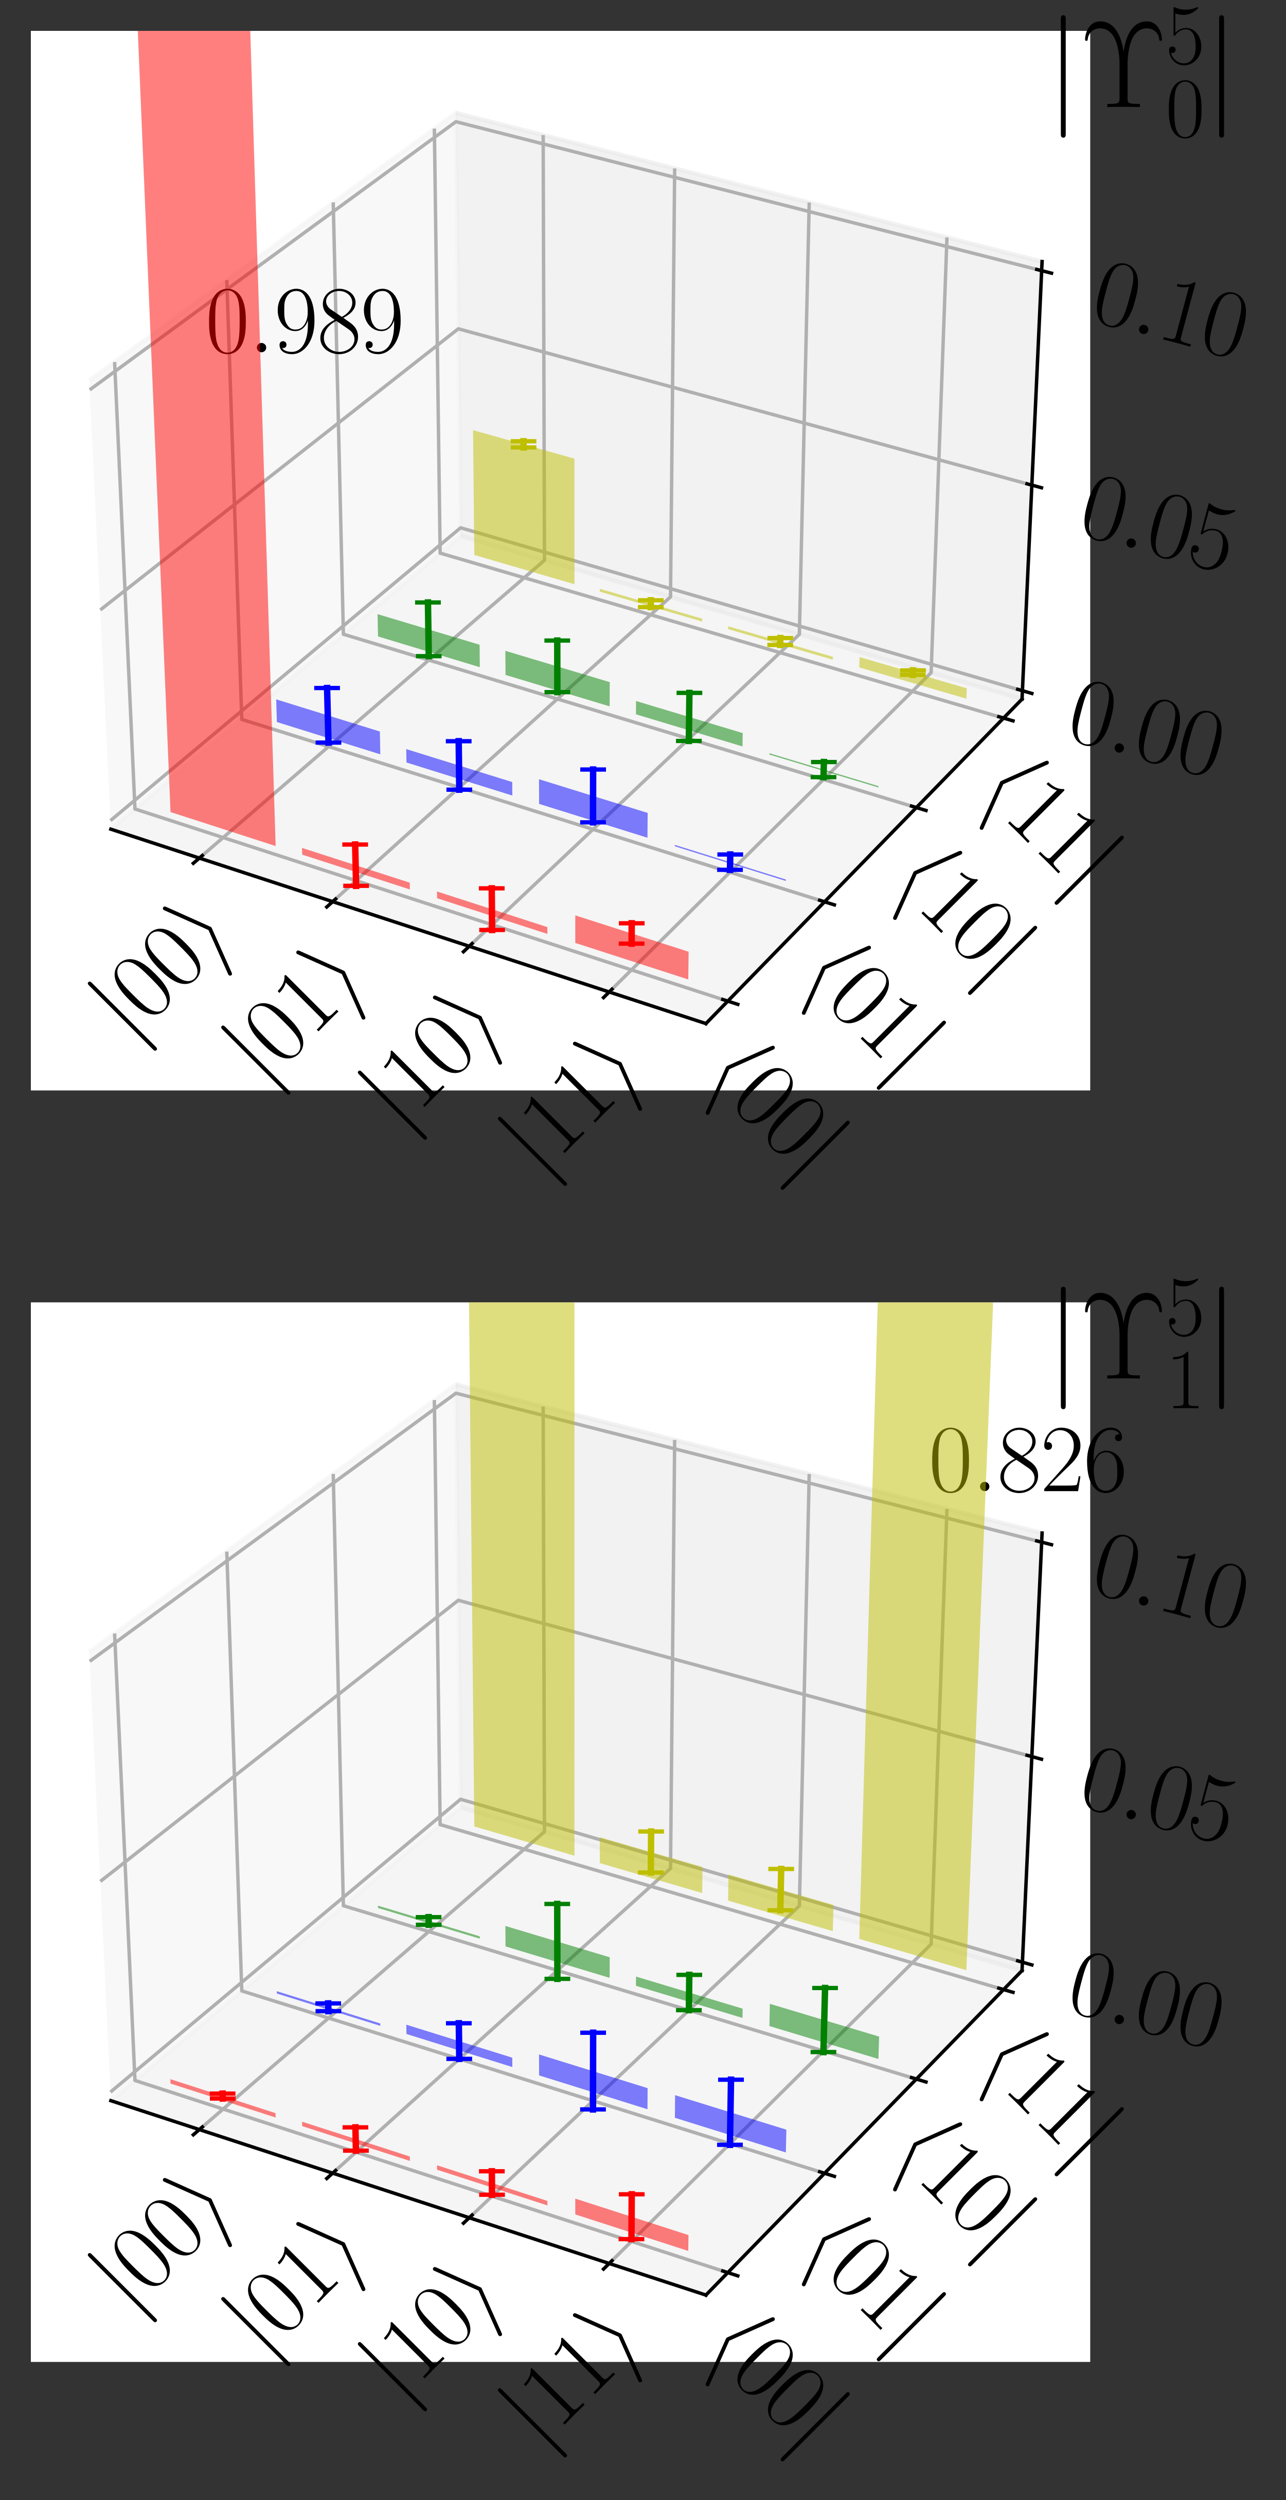 <?xml version="1.0" encoding="utf-8" standalone="no"?>
<!DOCTYPE svg PUBLIC "-//W3C//DTD SVG 1.1//EN"
  "http://www.w3.org/Graphics/SVG/1.1/DTD/svg11.dtd">
<svg height="583.051pt" version="1.1" viewBox="0 0 299.957 583.051" width="299.957pt" xmlns="http://www.w3.org/2000/svg" xmlns:xlink="http://www.w3.org/1999/xlink">
 <rect x="0" y="0" width="299.957" height="583.051" fill="#333333" stroke="none"/>
 <defs>
  <style type="text/css">*{stroke-linecap:butt;stroke-linejoin:round;}</style>
 </defs>
 <g id="figure_1">
  <g id="patch_1">
   <path d="M 0 583.051 
L 299.957 583.051 
L 299.957 0 
L 0 0 
z
" style="fill:none;"/>
  </g>
  <g id="patch_2">
   <path d="M 7.2 254.291 
L 254.291 254.291 
L 254.291 7.2 
L 7.2 7.2 
z
" style="fill:#ffffff;"/>
  </g>
  <g id="pane3d_1">
   <g id="patch_3">
    <path d="M 25.857 193.366 
L 107.455 124.97 
L 106.32 26.329 
L 20.818 88.725 
" style="fill:#f2f2f2;opacity:0.5;stroke:#f2f2f2;stroke-linejoin:miter;"/>
   </g>
  </g>
  <g id="pane3d_2">
   <g id="patch_4">
    <path d="M 107.455 124.97 
L 238.389 163.027 
L 243.062 60.989 
L 106.32 26.329 
" style="fill:#e6e6e6;opacity:0.5;stroke:#e6e6e6;stroke-linejoin:miter;"/>
   </g>
  </g>
  <g id="pane3d_3">
   <g id="patch_5">
    <path d="M 25.857 193.366 
L 164.654 238.697 
L 238.389 163.027 
L 107.455 124.97 
" style="fill:#ececec;opacity:0.5;stroke:#ececec;stroke-linejoin:miter;"/>
   </g>
  </g>
  <g id="axis3d_1">
   <g id="line2d_1">
    <path d="M 25.857 193.366 
L 164.654 238.697 
" style="fill:none;stroke:#000000;stroke-linecap:square;stroke-width:0.8;"/>
   </g>
   <g id="Line3DCollection_1">
    <path d="M 46.496 200.107 
L 126.998 130.65 
L 126.694 31.494 
" style="fill:none;stroke:#b0b0b0;stroke-width:0.8;"/>
    <path d="M 77.595 210.264 
L 156.397 139.195 
L 157.365 39.268 
" style="fill:none;stroke:#b0b0b0;stroke-width:0.8;"/>
    <path d="M 109.451 220.668 
L 186.451 147.931 
L 188.751 47.223 
" style="fill:none;stroke:#b0b0b0;stroke-width:0.8;"/>
    <path d="M 142.092 231.329 
L 217.184 156.864 
L 220.877 55.366 
" style="fill:none;stroke:#b0b0b0;stroke-width:0.8;"/>
   </g>
   <g id="xtick_1">
    <g id="line2d_2">
     <path d="M 47.198 199.502 
L 45.091 201.32 
" style="fill:none;stroke:#000000;stroke-linecap:square;stroke-width:0.8;"/>
    </g>
    <g id="text_1">
     <!-- $|00\rangle$ -->
     <g transform="translate(30.311 243.135)rotate(-45)scale(0.22 -0.22)">
      <defs>
       <path d="M 1018 4569 
C 1018 4684 1018 4800 890 4800 
C 762 4800 762 4684 762 4569 
L 762 -1370 
C 762 -1485 762 -1600 890 -1600 
C 1018 -1600 1018 -1485 1018 -1370 
L 1018 4569 
z
" id="CMSY10-6a" transform="scale(0.016)"/>
       <path d="M 2688 2038 
C 2688 2430 2682 3099 2413 3613 
C 2176 4063 1798 4224 1466 4224 
C 1158 4224 768 4082 525 3620 
C 269 3137 243 2539 243 2038 
C 243 1671 250 1112 448 623 
C 723 -39 1216 -128 1466 -128 
C 1760 -128 2208 -7 2470 604 
C 2662 1048 2688 1568 2688 2038 
z
M 1466 -26 
C 1056 -26 813 328 723 816 
C 653 1196 653 1749 653 2109 
C 653 2604 653 3015 736 3407 
C 858 3954 1216 4121 1466 4121 
C 1728 4121 2067 3947 2189 3420 
C 2272 3054 2278 2623 2278 2109 
C 2278 1691 2278 1176 2202 797 
C 2067 96 1690 -26 1466 -26 
z
" id="CMR17-30" transform="scale(0.016)"/>
       <path d="M 1747 1491 
C 1779 1568 1779 1580 1779 1600 
C 1779 1619 1779 1632 1747 1709 
L 627 4653 
C 589 4761 550 4800 480 4800 
C 410 4800 352 4742 352 4672 
C 352 4653 352 4640 384 4569 
L 1517 1600 
L 384 -1357 
C 352 -1428 352 -1440 352 -1472 
C 352 -1543 410 -1600 480 -1600 
C 563 -1600 589 -1536 614 -1472 
L 1747 1491 
z
" id="CMSY10-69" transform="scale(0.016)"/>
      </defs>
      <use transform="scale(0.996)" xlink:href="#CMSY10-6a"/>
      <use transform="translate(27.674 0)scale(0.996)" xlink:href="#CMR17-30"/>
      <use transform="translate(73.365 0)scale(0.996)" xlink:href="#CMR17-30"/>
      <use transform="translate(119.055 0)scale(0.996)" xlink:href="#CMSY10-69"/>
     </g>
    </g>
   </g>
   <g id="xtick_2">
    <g id="line2d_3">
     <path d="M 78.282 209.644 
L 76.217 211.506 
" style="fill:none;stroke:#000000;stroke-linecap:square;stroke-width:0.8;"/>
    </g>
    <g id="text_2">
     <!-- $|01\rangle$ -->
     <g transform="translate(61.425 253.392)rotate(-45)scale(0.22 -0.22)">
      <defs>
       <path d="M 1702 4083 
C 1702 4217 1696 4224 1606 4224 
C 1357 3927 979 3833 621 3820 
C 602 3820 570 3820 563 3808 
C 557 3795 557 3782 557 3648 
C 755 3648 1088 3686 1344 3839 
L 1344 467 
C 1344 243 1331 166 781 166 
L 589 166 
L 589 0 
C 896 6 1216 12 1523 12 
C 1830 12 2150 6 2458 0 
L 2458 166 
L 2266 166 
C 1715 166 1702 236 1702 467 
L 1702 4083 
z
" id="CMR17-31" transform="scale(0.016)"/>
      </defs>
      <use transform="scale(0.996)" xlink:href="#CMSY10-6a"/>
      <use transform="translate(27.674 0)scale(0.996)" xlink:href="#CMR17-30"/>
      <use transform="translate(73.365 0)scale(0.996)" xlink:href="#CMR17-31"/>
      <use transform="translate(119.055 0)scale(0.996)" xlink:href="#CMSY10-69"/>
     </g>
    </g>
   </g>
   <g id="xtick_3">
    <g id="line2d_4">
     <path d="M 110.123 220.033 
L 108.103 221.94 
" style="fill:none;stroke:#000000;stroke-linecap:square;stroke-width:0.8;"/>
    </g>
    <g id="text_3">
     <!-- $|10\rangle$ -->
     <g transform="translate(93.298 263.9)rotate(-45)scale(0.22 -0.22)">
      <use transform="scale(0.996)" xlink:href="#CMSY10-6a"/>
      <use transform="translate(27.674 0)scale(0.996)" xlink:href="#CMR17-31"/>
      <use transform="translate(73.365 0)scale(0.996)" xlink:href="#CMR17-30"/>
      <use transform="translate(119.055 0)scale(0.996)" xlink:href="#CMSY10-69"/>
     </g>
    </g>
   </g>
   <g id="xtick_4">
    <g id="line2d_5">
     <path d="M 142.748 230.678 
L 140.777 232.633 
" style="fill:none;stroke:#000000;stroke-linecap:square;stroke-width:0.8;"/>
    </g>
    <g id="text_4">
     <!-- $|11\rangle$ -->
     <g transform="translate(125.959 274.667)rotate(-45)scale(0.22 -0.22)">
      <use transform="scale(0.996)" xlink:href="#CMSY10-6a"/>
      <use transform="translate(27.674 0)scale(0.996)" xlink:href="#CMR17-31"/>
      <use transform="translate(73.365 0)scale(0.996)" xlink:href="#CMR17-31"/>
      <use transform="translate(119.055 0)scale(0.996)" xlink:href="#CMSY10-69"/>
     </g>
    </g>
   </g>
  </g>
  <g id="axis3d_2">
   <g id="line2d_6">
    <path d="M 238.389 163.027 
L 164.654 238.697 
" style="fill:none;stroke:#000000;stroke-linecap:square;stroke-width:0.8;"/>
   </g>
   <g id="Line3DCollection_2">
    <path d="M 26.731 84.41 
L 31.48 188.653 
L 169.756 233.462 
" style="fill:none;stroke:#b0b0b0;stroke-width:0.8;"/>
    <path d="M 52.896 65.316 
L 56.398 167.766 
L 192.329 210.297 
" style="fill:none;stroke:#b0b0b0;stroke-width:0.8;"/>
    <path d="M 77.725 47.197 
L 80.096 147.902 
L 213.739 188.324 
" style="fill:none;stroke:#b0b0b0;stroke-width:0.8;"/>
    <path d="M 101.316 29.982 
L 102.661 128.987 
L 234.076 167.454 
" style="fill:none;stroke:#b0b0b0;stroke-width:0.8;"/>
   </g>
   <g id="xtick_5">
    <g id="line2d_7">
     <path d="M 168.591 233.084 
L 172.09 234.218 
" style="fill:none;stroke:#000000;stroke-linecap:square;stroke-width:0.8;"/>
    </g>
    <g id="text_5">
     <!-- $\langle 00|$ -->
     <g transform="translate(163.731 250.92)rotate(-315)scale(0.22 -0.22)">
      <defs>
       <path d="M 2099 4557 
C 2131 4627 2131 4640 2131 4672 
C 2131 4742 2074 4800 2003 4800 
C 1946 4800 1901 4768 1856 4653 
L 736 1715 
C 723 1677 704 1638 704 1600 
C 704 1580 704 1568 736 1491 
L 1856 -1447 
C 1882 -1517 1914 -1600 2003 -1600 
C 2074 -1600 2131 -1543 2131 -1472 
C 2131 -1453 2131 -1440 2099 -1370 
L 966 1600 
L 2099 4557 
z
" id="CMSY10-68" transform="scale(0.016)"/>
      </defs>
      <use transform="scale(0.996)" xlink:href="#CMSY10-68"/>
      <use transform="translate(38.744 0)scale(0.996)" xlink:href="#CMR17-30"/>
      <use transform="translate(84.434 0)scale(0.996)" xlink:href="#CMR17-30"/>
      <use transform="translate(130.125 0)scale(0.996)" xlink:href="#CMSY10-6a"/>
     </g>
    </g>
   </g>
   <g id="xtick_6">
    <g id="line2d_8">
     <path d="M 191.185 209.939 
L 194.619 211.014 
" style="fill:none;stroke:#000000;stroke-linecap:square;stroke-width:0.8;"/>
    </g>
    <g id="text_6">
     <!-- $\langle 01|$ -->
     <g transform="translate(186.162 227.595)rotate(-315)scale(0.22 -0.22)">
      <use transform="scale(0.996)" xlink:href="#CMSY10-68"/>
      <use transform="translate(38.744 0)scale(0.996)" xlink:href="#CMR17-30"/>
      <use transform="translate(84.434 0)scale(0.996)" xlink:href="#CMR17-31"/>
      <use transform="translate(130.125 0)scale(0.996)" xlink:href="#CMSY10-6a"/>
     </g>
    </g>
   </g>
   <g id="xtick_7">
    <g id="line2d_9">
     <path d="M 212.616 187.984 
L 215.989 189.005 
" style="fill:none;stroke:#000000;stroke-linecap:square;stroke-width:0.8;"/>
    </g>
    <g id="text_7">
     <!-- $\langle 10|$ -->
     <g transform="translate(207.438 205.47)rotate(-315)scale(0.22 -0.22)">
      <use transform="scale(0.996)" xlink:href="#CMSY10-68"/>
      <use transform="translate(38.744 0)scale(0.996)" xlink:href="#CMR17-31"/>
      <use transform="translate(84.434 0)scale(0.996)" xlink:href="#CMR17-30"/>
      <use transform="translate(130.125 0)scale(0.996)" xlink:href="#CMSY10-6a"/>
     </g>
    </g>
   </g>
   <g id="xtick_8">
    <g id="line2d_10">
     <path d="M 232.973 167.131 
L 236.285 168.1 
" style="fill:none;stroke:#000000;stroke-linecap:square;stroke-width:0.8;"/>
    </g>
    <g id="text_8">
     <!-- $\langle 11|$ -->
     <g transform="translate(227.646 184.456)rotate(-315)scale(0.22 -0.22)">
      <use transform="scale(0.996)" xlink:href="#CMSY10-68"/>
      <use transform="translate(38.744 0)scale(0.996)" xlink:href="#CMR17-31"/>
      <use transform="translate(84.434 0)scale(0.996)" xlink:href="#CMR17-31"/>
      <use transform="translate(130.125 0)scale(0.996)" xlink:href="#CMSY10-6a"/>
     </g>
    </g>
   </g>
  </g>
  <g id="axis3d_3">
   <g id="line2d_11">
    <path d="M 238.389 163.027 
L 243.062 60.989 
" style="fill:none;stroke:#000000;stroke-linecap:square;stroke-width:0.8;"/>
   </g>
   <g id="Line3DCollection_3">
    <path d="M 238.479 161.072 
L 107.433 123.076 
L 25.761 191.365 
" style="fill:none;stroke:#b0b0b0;stroke-width:0.8;"/>
    <path d="M 240.675 113.126 
L 106.899 76.678 
L 23.395 142.236 
" style="fill:none;stroke:#b0b0b0;stroke-width:0.8;"/>
    <path d="M 242.964 63.12 
L 106.344 28.384 
L 20.923 90.913 
" style="fill:none;stroke:#b0b0b0;stroke-width:0.8;"/>
   </g>
   <g id="xtick_9">
    <g id="line2d_12">
     <path d="M 237.379 160.753 
L 240.681 161.711 
" style="fill:none;stroke:#000000;stroke-linecap:square;stroke-width:0.8;"/>
    </g>
    <g id="text_9">
     <!-- $\mathdefault{0.00}$ -->
     <g transform="translate(248.147 172.094)rotate(-345)scale(0.22 -0.22)">
      <defs>
       <path d="M 1178 307 
C 1178 492 1024 620 870 620 
C 685 620 557 467 557 313 
C 557 128 710 0 864 0 
C 1050 0 1178 153 1178 307 
z
" id="CMMI12-3a" transform="scale(0.016)"/>
      </defs>
      <use transform="scale(0.996)" xlink:href="#CMR17-30"/>
      <use transform="translate(45.69 0)scale(0.996)" xlink:href="#CMMI12-3a"/>
      <use transform="translate(72.788 0)scale(0.996)" xlink:href="#CMR17-30"/>
      <use transform="translate(118.478 0)scale(0.996)" xlink:href="#CMR17-30"/>
     </g>
    </g>
   </g>
   <g id="xtick_10">
    <g id="line2d_13">
     <path d="M 239.551 112.82 
L 242.925 113.739 
" style="fill:none;stroke:#000000;stroke-linecap:square;stroke-width:0.8;"/>
    </g>
    <g id="text_10">
     <!-- $\mathdefault{0.05}$ -->
     <g transform="translate(250.929 124.31)rotate(-345)scale(0.22 -0.22)">
      <defs>
       <path d="M 730 3750 
C 794 3724 1056 3641 1325 3641 
C 1920 3641 2246 3961 2432 4140 
C 2432 4191 2432 4224 2394 4224 
C 2387 4224 2374 4224 2323 4198 
C 2099 4102 1837 4032 1517 4032 
C 1325 4032 1037 4055 723 4191 
C 653 4224 640 4224 634 4224 
C 602 4224 595 4217 595 4090 
L 595 2231 
C 595 2113 595 2080 659 2080 
C 691 2080 704 2093 736 2139 
C 941 2435 1222 2560 1542 2560 
C 1766 2560 2246 2415 2246 1293 
C 2246 1087 2246 716 2054 422 
C 1894 159 1645 25 1370 25 
C 947 25 518 319 403 812 
C 429 806 480 793 506 793 
C 589 793 749 838 749 1036 
C 749 1209 627 1280 506 1280 
C 358 1280 262 1190 262 1011 
C 262 454 704 -128 1382 -128 
C 2042 -128 2669 441 2669 1267 
C 2669 2054 2170 2662 1549 2662 
C 1222 2662 947 2540 730 2304 
L 730 3750 
z
" id="CMR17-35" transform="scale(0.016)"/>
      </defs>
      <use transform="scale(0.996)" xlink:href="#CMR17-30"/>
      <use transform="translate(45.69 0)scale(0.996)" xlink:href="#CMMI12-3a"/>
      <use transform="translate(72.788 0)scale(0.996)" xlink:href="#CMR17-30"/>
      <use transform="translate(118.478 0)scale(0.996)" xlink:href="#CMR17-35"/>
     </g>
    </g>
   </g>
   <g id="xtick_11">
    <g id="line2d_14">
     <path d="M 241.815 62.828 
L 245.265 63.705 
" style="fill:none;stroke:#000000;stroke-linecap:square;stroke-width:0.8;"/>
    </g>
    <g id="text_11">
     <!-- $\mathdefault{0.10}$ -->
     <g transform="translate(253.829 74.483)rotate(-345)scale(0.22 -0.22)">
      <use transform="scale(0.996)" xlink:href="#CMR17-30"/>
      <use transform="translate(45.69 0)scale(0.996)" xlink:href="#CMMI12-3a"/>
      <use transform="translate(72.788 0)scale(0.996)" xlink:href="#CMR17-31"/>
      <use transform="translate(118.478 0)scale(0.996)" xlink:href="#CMR17-30"/>
     </g>
    </g>
   </g>
  </g>
  <g id="axes_1">
   <g id="line2d_15">
    <path clip-path="url(#pef11b94344)" style="fill:none;stroke:#ff0000;stroke-linecap:square;stroke-width:1.5;"/>
    <defs>
     <path d="M 3 0 
L -3 -0 
" id="mf639aa2b92" style="stroke:#ff0000;"/>
    </defs>
    <g clip-path="url(#pef11b94344)"/>
   </g>
   <g id="line2d_16">
    <path clip-path="url(#pef11b94344)" d="M 82.841 196.94 
L 83.061 206.576 
" style="fill:none;stroke:#ff0000;stroke-linecap:square;stroke-width:1.5;"/>
    <g clip-path="url(#pef11b94344)">
     <use style="fill:#ff0000;stroke:#ff0000;" x="82.841" xlink:href="#mf639aa2b92" y="196.94"/>
     <use style="fill:#ff0000;stroke:#ff0000;" x="83.061" xlink:href="#mf639aa2b92" y="206.576"/>
    </g>
   </g>
   <g id="line2d_17">
    <path clip-path="url(#pef11b94344)" d="M 114.696 207.161 
L 114.78 216.869 
" style="fill:none;stroke:#ff0000;stroke-linecap:square;stroke-width:1.5;"/>
    <g clip-path="url(#pef11b94344)">
     <use style="fill:#ff0000;stroke:#ff0000;" x="114.696" xlink:href="#mf639aa2b92" y="207.161"/>
     <use style="fill:#ff0000;stroke:#ff0000;" x="114.78" xlink:href="#mf639aa2b92" y="216.869"/>
    </g>
   </g>
   <g id="line2d_18">
    <path clip-path="url(#pef11b94344)" d="M 147.349 215.306 
L 147.321 220.056 
" style="fill:none;stroke:#ff0000;stroke-linecap:square;stroke-width:1.5;"/>
    <g clip-path="url(#pef11b94344)">
     <use style="fill:#ff0000;stroke:#ff0000;" x="147.349" xlink:href="#mf639aa2b92" y="215.306"/>
     <use style="fill:#ff0000;stroke:#ff0000;" x="147.321" xlink:href="#mf639aa2b92" y="220.056"/>
    </g>
   </g>
   <g id="line2d_19">
    <path clip-path="url(#pef11b94344)" d="M 76.293 160.444 
L 76.616 173.168 
" style="fill:none;stroke:#0000ff;stroke-linecap:square;stroke-width:1.5;"/>
    <defs>
     <path d="M 3 0 
L -3 -0 
" id="m90b2fef2a6" style="stroke:#0000ff;"/>
    </defs>
    <g clip-path="url(#pef11b94344)">
     <use style="fill:#0000ff;stroke:#0000ff;" x="76.293" xlink:href="#m90b2fef2a6" y="160.444"/>
     <use style="fill:#0000ff;stroke:#0000ff;" x="76.616" xlink:href="#m90b2fef2a6" y="173.168"/>
    </g>
   </g>
   <g id="line2d_20">
    <path clip-path="url(#pef11b94344)" d="M 106.991 172.848 
L 107.126 184.151 
" style="fill:none;stroke:#0000ff;stroke-linecap:square;stroke-width:1.5;"/>
    <g clip-path="url(#pef11b94344)">
     <use style="fill:#0000ff;stroke:#0000ff;" x="106.991" xlink:href="#m90b2fef2a6" y="172.848"/>
     <use style="fill:#0000ff;stroke:#0000ff;" x="107.126" xlink:href="#m90b2fef2a6" y="184.151"/>
    </g>
   </g>
   <g id="line2d_21">
    <path clip-path="url(#pef11b94344)" d="M 138.345 179.45 
L 138.322 191.767 
" style="fill:none;stroke:#0000ff;stroke-linecap:square;stroke-width:1.5;"/>
    <g clip-path="url(#pef11b94344)">
     <use style="fill:#0000ff;stroke:#0000ff;" x="138.345" xlink:href="#m90b2fef2a6" y="179.45"/>
     <use style="fill:#0000ff;stroke:#0000ff;" x="138.322" xlink:href="#m90b2fef2a6" y="191.767"/>
    </g>
   </g>
   <g id="line2d_22">
    <path clip-path="url(#pef11b94344)" d="M 170.33 199.261 
L 170.272 202.842 
" style="fill:none;stroke:#0000ff;stroke-linecap:square;stroke-width:1.5;"/>
    <g clip-path="url(#pef11b94344)">
     <use style="fill:#0000ff;stroke:#0000ff;" x="170.33" xlink:href="#m90b2fef2a6" y="199.261"/>
     <use style="fill:#0000ff;stroke:#0000ff;" x="170.272" xlink:href="#m90b2fef2a6" y="202.842"/>
    </g>
   </g>
   <g id="line2d_23">
    <path clip-path="url(#pef11b94344)" d="M 99.818 140.493 
L 100.005 153.012 
" style="fill:none;stroke:#008000;stroke-linecap:square;stroke-width:1.5;"/>
    <defs>
     <path d="M 3 0 
L -3 -0 
" id="m223aa7a50b" style="stroke:#008000;"/>
    </defs>
    <g clip-path="url(#pef11b94344)">
     <use style="fill:#008000;stroke:#008000;" x="99.818" xlink:href="#m223aa7a50b" y="140.493"/>
     <use style="fill:#008000;stroke:#008000;" x="100.005" xlink:href="#m223aa7a50b" y="153.012"/>
    </g>
   </g>
   <g id="line2d_24">
    <path clip-path="url(#pef11b94344)" d="M 129.98 149.377 
L 130.001 161.404 
" style="fill:none;stroke:#008000;stroke-linecap:square;stroke-width:1.5;"/>
    <g clip-path="url(#pef11b94344)">
     <use style="fill:#008000;stroke:#008000;" x="129.98" xlink:href="#m223aa7a50b" y="149.377"/>
     <use style="fill:#008000;stroke:#008000;" x="130.001" xlink:href="#m223aa7a50b" y="161.404"/>
    </g>
   </g>
   <g id="line2d_25">
    <path clip-path="url(#pef11b94344)" d="M 160.805 161.583 
L 160.673 172.785 
" style="fill:none;stroke:#008000;stroke-linecap:square;stroke-width:1.5;"/>
    <g clip-path="url(#pef11b94344)">
     <use style="fill:#008000;stroke:#008000;" x="160.805" xlink:href="#m223aa7a50b" y="161.583"/>
     <use style="fill:#008000;stroke:#008000;" x="160.673" xlink:href="#m223aa7a50b" y="172.785"/>
    </g>
   </g>
   <g id="line2d_26">
    <path clip-path="url(#pef11b94344)" d="M 192.173 177.704 
L 192.082 181.227 
" style="fill:none;stroke:#008000;stroke-linecap:square;stroke-width:1.5;"/>
    <g clip-path="url(#pef11b94344)">
     <use style="fill:#008000;stroke:#008000;" x="192.173" xlink:href="#m223aa7a50b" y="177.704"/>
     <use style="fill:#008000;stroke:#008000;" x="192.082" xlink:href="#m223aa7a50b" y="181.227"/>
    </g>
   </g>
   <g id="line2d_27">
    <path clip-path="url(#pef11b94344)" d="M 122.109 102.902 
L 122.117 104.342 
" style="fill:none;stroke:#bfbf00;stroke-linecap:square;stroke-width:1.5;"/>
    <defs>
     <path d="M 3 0 
L -3 -0 
" id="me72980956d" style="stroke:#bfbf00;"/>
    </defs>
    <g clip-path="url(#pef11b94344)">
     <use style="fill:#bfbf00;stroke:#bfbf00;" x="122.109" xlink:href="#me72980956d" y="102.902"/>
     <use style="fill:#bfbf00;stroke:#bfbf00;" x="122.117" xlink:href="#me72980956d" y="104.342"/>
    </g>
   </g>
   <g id="line2d_28">
    <path clip-path="url(#pef11b94344)" d="M 151.801 139.982 
L 151.788 141.582 
" style="fill:none;stroke:#bfbf00;stroke-linecap:square;stroke-width:1.5;"/>
    <g clip-path="url(#pef11b94344)">
     <use style="fill:#bfbf00;stroke:#bfbf00;" x="151.801" xlink:href="#me72980956d" y="139.982"/>
     <use style="fill:#bfbf00;stroke:#bfbf00;" x="151.788" xlink:href="#me72980956d" y="141.582"/>
    </g>
   </g>
   <g id="line2d_29">
    <path clip-path="url(#pef11b94344)" d="M 182.01 148.787 
L 181.977 150.399 
" style="fill:none;stroke:#bfbf00;stroke-linecap:square;stroke-width:1.5;"/>
    <g clip-path="url(#pef11b94344)">
     <use style="fill:#bfbf00;stroke:#bfbf00;" x="182.01" xlink:href="#me72980956d" y="148.787"/>
     <use style="fill:#bfbf00;stroke:#bfbf00;" x="181.977" xlink:href="#me72980956d" y="150.399"/>
    </g>
   </g>
   <g id="line2d_30">
    <path clip-path="url(#pef11b94344)" d="M 212.957 156.331 
L 212.921 157.374 
" style="fill:none;stroke:#bfbf00;stroke-linecap:square;stroke-width:1.5;"/>
    <g clip-path="url(#pef11b94344)">
     <use style="fill:#bfbf00;stroke:#bfbf00;" x="212.957" xlink:href="#me72980956d" y="156.331"/>
     <use style="fill:#bfbf00;stroke:#bfbf00;" x="212.921" xlink:href="#me72980956d" y="157.374"/>
    </g>
   </g>
   <g id="patch_6">
    <path clip-path="url(#pef11b94344)" d="M 139.9 137.968 
L 163.785 144.942 
L 163.793 144.283 
L 139.902 137.313 
L 139.9 137.968 
" style="fill:#bfbf00;opacity:0.5;"/>
   </g>
   <g id="text_12">
    <!-- $0.989$ -->
    <g transform="translate(47.912 82.146)scale(0.22 -0.22)">
     <defs>
      <path d="M 2253 1871 
C 2253 448 1670 25 1190 25 
C 1043 25 685 43 538 281 
C 704 256 826 345 826 505 
C 826 678 685 736 595 736 
C 538 736 365 710 365 492 
C 365 68 742 -128 1203 -128 
C 1939 -128 2688 665 2688 2090 
C 2688 3857 1971 4224 1485 4224 
C 851 4224 243 3664 243 2800 
C 243 2000 762 1408 1414 1408 
C 1952 1408 2189 1910 2253 2122 
L 2253 1871 
z
M 1427 1510 
C 1254 1510 1011 1542 813 1929 
C 678 2181 678 2477 678 2793 
C 678 3174 678 3438 858 3722 
C 947 3857 1114 4076 1485 4076 
C 2240 4076 2240 2909 2240 2651 
C 2240 2193 2035 1510 1427 1510 
z
" id="CMR17-39" transform="scale(0.016)"/>
      <path d="M 1741 2289 
C 2144 2494 2554 2803 2554 3298 
C 2554 3884 1990 4224 1472 4224 
C 890 4224 378 3800 378 3215 
C 378 3054 416 2777 666 2533 
C 730 2469 998 2276 1171 2154 
C 883 2006 211 1652 211 945 
C 211 282 838 -128 1459 -128 
C 2144 -128 2720 366 2720 1022 
C 2720 1607 2330 1877 2074 2051 
L 1741 2289 
z
M 902 2855 
C 851 2887 595 3086 595 3388 
C 595 3781 998 4076 1459 4076 
C 1965 4076 2336 3716 2336 3298 
C 2336 2700 1670 2359 1638 2359 
C 1632 2359 1626 2359 1574 2398 
L 902 2855 
z
M 2080 1536 
C 2176 1466 2483 1253 2483 861 
C 2483 385 2010 25 1472 25 
C 890 25 448 443 448 951 
C 448 1459 838 1884 1280 2083 
L 2080 1536 
z
" id="CMR17-38" transform="scale(0.016)"/>
     </defs>
     <use transform="scale(0.996)" xlink:href="#CMR17-30"/>
     <use transform="translate(45.69 0)scale(0.996)" xlink:href="#CMMI12-3a"/>
     <use transform="translate(72.788 0)scale(0.996)" xlink:href="#CMR17-39"/>
     <use transform="translate(118.478 0)scale(0.996)" xlink:href="#CMR17-38"/>
     <use transform="translate(164.169 0)scale(0.996)" xlink:href="#CMR17-39"/>
    </g>
   </g>
   <g id="text_13">
    <!-- $|\Upsilon_0^5|$ -->
    <g transform="translate(244.038 24.969)scale(0.28 -0.28)">
     <defs>
      <path d="M 2515 2262 
C 2515 2544 2554 3089 2726 3506 
C 2906 3922 3187 4115 3533 4115 
C 3738 4115 4115 3999 4173 3531 
C 4179 3480 4179 3461 4237 3461 
C 4301 3461 4307 3480 4307 3544 
C 4307 3884 4083 4480 3526 4480 
C 2554 4480 2355 3236 2310 2909 
L 2304 2909 
C 2253 3243 2048 4480 1075 4480 
C 512 4480 294 3877 294 3544 
C 294 3480 301 3461 365 3461 
C 422 3461 422 3480 429 3531 
C 486 4006 864 4115 1069 4115 
C 2029 4115 2093 2647 2093 2262 
L 2093 461 
C 2093 230 2080 166 1594 166 
L 1453 166 
L 1453 0 
C 1722 12 2035 12 2304 12 
C 2573 12 2886 12 3155 0 
L 3155 166 
L 3014 166 
C 2528 166 2515 230 2515 461 
L 2515 2262 
z
" id="CMR17-7" transform="scale(0.016)"/>
     </defs>
     <use transform="scale(0.996)" xlink:href="#CMSY10-6a"/>
     <use transform="translate(27.674 0)scale(0.996)" xlink:href="#CMR17-7"/>
     <use transform="translate(99.389 36.154)scale(0.697)" xlink:href="#CMR17-35"/>
     <use transform="translate(99.389 -24.74)scale(0.697)" xlink:href="#CMR17-30"/>
     <use transform="translate(131.87 0)scale(0.996)" xlink:href="#CMSY10-6a"/>
    </g>
   </g>
   <g id="patch_7">
    <path clip-path="url(#pef11b94344)" d="M 110.632 129.422 
L 133.995 136.244 
L 133.994 106.961 
L 110.337 100.313 
L 110.632 129.422 
" style="fill:#bfbf00;opacity:0.5;"/>
   </g>
   <g id="patch_8">
    <path clip-path="url(#pef11b94344)" d="M 169.823 146.705 
L 194.247 153.837 
L 194.264 153.173 
L 169.833 146.045 
L 169.823 146.705 
" style="fill:#bfbf00;opacity:0.5;"/>
   </g>
   <g id="patch_9">
    <path clip-path="url(#pef11b94344)" d="M 88.174 148.422 
L 111.913 155.585 
L 111.862 150.351 
L 88.069 143.219 
L 88.174 148.422 
" style="fill:#008000;opacity:0.5;"/>
   </g>
   <g id="patch_10">
    <path clip-path="url(#pef11b94344)" d="M 200.422 155.64 
L 225.403 162.934 
L 225.5 160.51 
L 200.491 153.229 
L 200.422 155.64 
" style="fill:#bfbf00;opacity:0.5;"/>
   </g>
   <g id="patch_11">
    <path clip-path="url(#pef11b94344)" d="M 117.915 157.396 
L 142.197 164.723 
L 142.217 159.07 
L 117.875 151.776 
L 117.915 157.396 
" style="fill:#008000;opacity:0.5;"/>
   </g>
   <g id="patch_12">
    <path clip-path="url(#pef11b94344)" d="M 148.337 166.575 
L 173.182 174.072 
L 173.236 170.954 
L 148.357 163.476 
L 148.337 166.575 
" style="fill:#008000;opacity:0.5;"/>
   </g>
   <g id="patch_13">
    <path clip-path="url(#pef11b94344)" d="M 64.583 168.38 
L 88.707 175.91 
L 88.601 170.591 
L 64.421 163.092 
L 64.583 168.38 
" style="fill:#0000ff;opacity:0.5;"/>
   </g>
   <g id="patch_14">
    <path clip-path="url(#pef11b94344)" d="M 179.465 175.968 
L 204.892 183.639 
L 204.902 183.32 
L 179.472 175.65 
L 179.465 175.968 
" style="fill:#008000;opacity:0.5;"/>
   </g>
   <g id="patch_15">
    <path clip-path="url(#pef11b94344)" d="M 94.808 177.814 
L 119.499 185.521 
L 119.478 182.376 
L 94.754 174.688 
L 94.808 177.814 
" style="fill:#0000ff;opacity:0.5;"/>
   </g>
   <g id="patch_16">
    <path clip-path="url(#pef11b94344)" d="M 125.744 187.47 
L 151.021 195.36 
L 151.064 189.571 
L 125.722 181.716 
L 125.744 187.47 
" style="fill:#0000ff;opacity:0.5;"/>
   </g>
   <g id="patch_17">
    <path clip-path="url(#pef11b94344)" d="M 157.415 197.356 
L 183.3 205.436 
L 183.307 205.111 
L 157.418 197.033 
L 157.415 197.356 
" style="fill:#0000ff;opacity:0.5;"/>
   </g>
   <g id="patch_18">
    <path clip-path="url(#pef11b94344)" d="M 70.493 199.3 
L 95.601 207.418 
L 95.574 205.842 
L 70.449 197.734 
L 70.493 199.3 
" style="fill:#ff0000;opacity:0.5;"/>
   </g>
   <g id="patch_19">
    <path clip-path="url(#pef11b94344)" d="M 101.954 209.471 
L 127.675 217.787 
L 127.67 216.199 
L 101.931 207.893 
L 101.954 209.471 
" style="fill:#ff0000;opacity:0.5;"/>
   </g>
   <g id="patch_20">
    <path clip-path="url(#pef11b94344)" d="M 134.184 219.891 
L 160.539 228.411 
L 160.617 221.946 
L 134.184 213.464 
L 134.184 219.891 
" style="fill:#ff0000;opacity:0.5;"/>
   </g>
   <g id="patch_21">
    <path clip-path="url(#pef11b94344)" d="M 39.773 189.369 
L 64.291 197.295 
L 12.57 -1465.228 
L -28.977 -1451.841 
L 39.773 189.369 
" style="fill:#ff0000;opacity:0.5;"/>
   </g>
  </g>
  <g id="patch_22">
   <path d="M 7.2 550.8 
L 254.291 550.8 
L 254.291 303.709 
L 7.2 303.709 
z
" style="fill:#ffffff;"/>
  </g>
  <g id="pane3d_4">
   <g id="patch_23">
    <path d="M 25.857 489.875 
L 107.455 421.479 
L 106.32 322.838 
L 20.818 385.234 
" style="fill:#f2f2f2;opacity:0.5;stroke:#f2f2f2;stroke-linejoin:miter;"/>
   </g>
  </g>
  <g id="pane3d_5">
   <g id="patch_24">
    <path d="M 107.455 421.479 
L 238.389 459.536 
L 243.062 357.499 
L 106.32 322.838 
" style="fill:#e6e6e6;opacity:0.5;stroke:#e6e6e6;stroke-linejoin:miter;"/>
   </g>
  </g>
  <g id="pane3d_6">
   <g id="patch_25">
    <path d="M 25.857 489.875 
L 164.654 535.207 
L 238.389 459.536 
L 107.455 421.479 
" style="fill:#ececec;opacity:0.5;stroke:#ececec;stroke-linejoin:miter;"/>
   </g>
  </g>
  <g id="axis3d_4">
   <g id="line2d_31">
    <path d="M 25.857 489.875 
L 164.654 535.207 
" style="fill:none;stroke:#000000;stroke-linecap:square;stroke-width:0.8;"/>
   </g>
   <g id="Line3DCollection_4">
    <path d="M 46.496 496.616 
L 126.998 427.159 
L 126.694 328.003 
" style="fill:none;stroke:#b0b0b0;stroke-width:0.8;"/>
    <path d="M 77.595 506.773 
L 156.397 435.704 
L 157.365 335.777 
" style="fill:none;stroke:#b0b0b0;stroke-width:0.8;"/>
    <path d="M 109.451 517.177 
L 186.451 444.44 
L 188.751 343.732 
" style="fill:none;stroke:#b0b0b0;stroke-width:0.8;"/>
    <path d="M 142.092 527.838 
L 217.184 453.373 
L 220.877 351.875 
" style="fill:none;stroke:#b0b0b0;stroke-width:0.8;"/>
   </g>
   <g id="xtick_12">
    <g id="line2d_32">
     <path d="M 47.198 496.011 
L 45.091 497.829 
" style="fill:none;stroke:#000000;stroke-linecap:square;stroke-width:0.8;"/>
    </g>
    <g id="text_14">
     <!-- $|00\rangle$ -->
     <g transform="translate(30.311 539.644)rotate(-45)scale(0.22 -0.22)">
      <use transform="scale(0.996)" xlink:href="#CMSY10-6a"/>
      <use transform="translate(27.674 0)scale(0.996)" xlink:href="#CMR17-30"/>
      <use transform="translate(73.365 0)scale(0.996)" xlink:href="#CMR17-30"/>
      <use transform="translate(119.055 0)scale(0.996)" xlink:href="#CMSY10-69"/>
     </g>
    </g>
   </g>
   <g id="xtick_13">
    <g id="line2d_33">
     <path d="M 78.282 506.153 
L 76.217 508.015 
" style="fill:none;stroke:#000000;stroke-linecap:square;stroke-width:0.8;"/>
    </g>
    <g id="text_15">
     <!-- $|01\rangle$ -->
     <g transform="translate(61.425 549.902)rotate(-45)scale(0.22 -0.22)">
      <use transform="scale(0.996)" xlink:href="#CMSY10-6a"/>
      <use transform="translate(27.674 0)scale(0.996)" xlink:href="#CMR17-30"/>
      <use transform="translate(73.365 0)scale(0.996)" xlink:href="#CMR17-31"/>
      <use transform="translate(119.055 0)scale(0.996)" xlink:href="#CMSY10-69"/>
     </g>
    </g>
   </g>
   <g id="xtick_14">
    <g id="line2d_34">
     <path d="M 110.123 516.542 
L 108.103 518.45 
" style="fill:none;stroke:#000000;stroke-linecap:square;stroke-width:0.8;"/>
    </g>
    <g id="text_16">
     <!-- $|10\rangle$ -->
     <g transform="translate(93.298 560.409)rotate(-45)scale(0.22 -0.22)">
      <use transform="scale(0.996)" xlink:href="#CMSY10-6a"/>
      <use transform="translate(27.674 0)scale(0.996)" xlink:href="#CMR17-31"/>
      <use transform="translate(73.365 0)scale(0.996)" xlink:href="#CMR17-30"/>
      <use transform="translate(119.055 0)scale(0.996)" xlink:href="#CMSY10-69"/>
     </g>
    </g>
   </g>
   <g id="xtick_15">
    <g id="line2d_35">
     <path d="M 142.748 527.187 
L 140.777 529.142 
" style="fill:none;stroke:#000000;stroke-linecap:square;stroke-width:0.8;"/>
    </g>
    <g id="text_17">
     <!-- $|11\rangle$ -->
     <g transform="translate(125.959 571.177)rotate(-45)scale(0.22 -0.22)">
      <use transform="scale(0.996)" xlink:href="#CMSY10-6a"/>
      <use transform="translate(27.674 0)scale(0.996)" xlink:href="#CMR17-31"/>
      <use transform="translate(73.365 0)scale(0.996)" xlink:href="#CMR17-31"/>
      <use transform="translate(119.055 0)scale(0.996)" xlink:href="#CMSY10-69"/>
     </g>
    </g>
   </g>
  </g>
  <g id="axis3d_5">
   <g id="line2d_36">
    <path d="M 238.389 459.536 
L 164.654 535.207 
" style="fill:none;stroke:#000000;stroke-linecap:square;stroke-width:0.8;"/>
   </g>
   <g id="Line3DCollection_5">
    <path d="M 26.731 380.919 
L 31.48 485.162 
L 169.756 529.971 
" style="fill:none;stroke:#b0b0b0;stroke-width:0.8;"/>
    <path d="M 52.896 361.825 
L 56.398 464.275 
L 192.329 506.806 
" style="fill:none;stroke:#b0b0b0;stroke-width:0.8;"/>
    <path d="M 77.725 343.706 
L 80.096 444.411 
L 213.739 484.833 
" style="fill:none;stroke:#b0b0b0;stroke-width:0.8;"/>
    <path d="M 101.316 326.491 
L 102.661 425.496 
L 234.076 463.963 
" style="fill:none;stroke:#b0b0b0;stroke-width:0.8;"/>
   </g>
   <g id="xtick_16">
    <g id="line2d_37">
     <path d="M 168.591 529.593 
L 172.09 530.727 
" style="fill:none;stroke:#000000;stroke-linecap:square;stroke-width:0.8;"/>
    </g>
    <g id="text_18">
     <!-- $\langle 00|$ -->
     <g transform="translate(163.731 547.429)rotate(-315)scale(0.22 -0.22)">
      <use transform="scale(0.996)" xlink:href="#CMSY10-68"/>
      <use transform="translate(38.744 0)scale(0.996)" xlink:href="#CMR17-30"/>
      <use transform="translate(84.434 0)scale(0.996)" xlink:href="#CMR17-30"/>
      <use transform="translate(130.125 0)scale(0.996)" xlink:href="#CMSY10-6a"/>
     </g>
    </g>
   </g>
   <g id="xtick_17">
    <g id="line2d_38">
     <path d="M 191.185 506.448 
L 194.619 507.523 
" style="fill:none;stroke:#000000;stroke-linecap:square;stroke-width:0.8;"/>
    </g>
    <g id="text_19">
     <!-- $\langle 01|$ -->
     <g transform="translate(186.162 524.104)rotate(-315)scale(0.22 -0.22)">
      <use transform="scale(0.996)" xlink:href="#CMSY10-68"/>
      <use transform="translate(38.744 0)scale(0.996)" xlink:href="#CMR17-30"/>
      <use transform="translate(84.434 0)scale(0.996)" xlink:href="#CMR17-31"/>
      <use transform="translate(130.125 0)scale(0.996)" xlink:href="#CMSY10-6a"/>
     </g>
    </g>
   </g>
   <g id="xtick_18">
    <g id="line2d_39">
     <path d="M 212.616 484.494 
L 215.989 485.514 
" style="fill:none;stroke:#000000;stroke-linecap:square;stroke-width:0.8;"/>
    </g>
    <g id="text_20">
     <!-- $\langle 10|$ -->
     <g transform="translate(207.438 501.979)rotate(-315)scale(0.22 -0.22)">
      <use transform="scale(0.996)" xlink:href="#CMSY10-68"/>
      <use transform="translate(38.744 0)scale(0.996)" xlink:href="#CMR17-31"/>
      <use transform="translate(84.434 0)scale(0.996)" xlink:href="#CMR17-30"/>
      <use transform="translate(130.125 0)scale(0.996)" xlink:href="#CMSY10-6a"/>
     </g>
    </g>
   </g>
   <g id="xtick_19">
    <g id="line2d_40">
     <path d="M 232.973 463.64 
L 236.285 464.609 
" style="fill:none;stroke:#000000;stroke-linecap:square;stroke-width:0.8;"/>
    </g>
    <g id="text_21">
     <!-- $\langle 11|$ -->
     <g transform="translate(227.646 480.965)rotate(-315)scale(0.22 -0.22)">
      <use transform="scale(0.996)" xlink:href="#CMSY10-68"/>
      <use transform="translate(38.744 0)scale(0.996)" xlink:href="#CMR17-31"/>
      <use transform="translate(84.434 0)scale(0.996)" xlink:href="#CMR17-31"/>
      <use transform="translate(130.125 0)scale(0.996)" xlink:href="#CMSY10-6a"/>
     </g>
    </g>
   </g>
  </g>
  <g id="axis3d_6">
   <g id="line2d_41">
    <path d="M 238.389 459.536 
L 243.062 357.499 
" style="fill:none;stroke:#000000;stroke-linecap:square;stroke-width:0.8;"/>
   </g>
   <g id="Line3DCollection_6">
    <path d="M 238.479 457.581 
L 107.433 419.585 
L 25.761 487.874 
" style="fill:none;stroke:#b0b0b0;stroke-width:0.8;"/>
    <path d="M 240.675 409.635 
L 106.899 373.187 
L 23.395 438.745 
" style="fill:none;stroke:#b0b0b0;stroke-width:0.8;"/>
    <path d="M 242.964 359.629 
L 106.344 324.894 
L 20.923 387.422 
" style="fill:none;stroke:#b0b0b0;stroke-width:0.8;"/>
   </g>
   <g id="xtick_20">
    <g id="line2d_42">
     <path d="M 237.379 457.262 
L 240.681 458.22 
" style="fill:none;stroke:#000000;stroke-linecap:square;stroke-width:0.8;"/>
    </g>
    <g id="text_22">
     <!-- $\mathdefault{0.00}$ -->
     <g transform="translate(248.147 468.603)rotate(-345)scale(0.22 -0.22)">
      <use transform="scale(0.996)" xlink:href="#CMR17-30"/>
      <use transform="translate(45.69 0)scale(0.996)" xlink:href="#CMMI12-3a"/>
      <use transform="translate(72.788 0)scale(0.996)" xlink:href="#CMR17-30"/>
      <use transform="translate(118.478 0)scale(0.996)" xlink:href="#CMR17-30"/>
     </g>
    </g>
   </g>
   <g id="xtick_21">
    <g id="line2d_43">
     <path d="M 239.551 409.329 
L 242.925 410.248 
" style="fill:none;stroke:#000000;stroke-linecap:square;stroke-width:0.8;"/>
    </g>
    <g id="text_23">
     <!-- $\mathdefault{0.05}$ -->
     <g transform="translate(250.929 420.819)rotate(-345)scale(0.22 -0.22)">
      <use transform="scale(0.996)" xlink:href="#CMR17-30"/>
      <use transform="translate(45.69 0)scale(0.996)" xlink:href="#CMMI12-3a"/>
      <use transform="translate(72.788 0)scale(0.996)" xlink:href="#CMR17-30"/>
      <use transform="translate(118.478 0)scale(0.996)" xlink:href="#CMR17-35"/>
     </g>
    </g>
   </g>
   <g id="xtick_22">
    <g id="line2d_44">
     <path d="M 241.815 359.337 
L 245.265 360.214 
" style="fill:none;stroke:#000000;stroke-linecap:square;stroke-width:0.8;"/>
    </g>
    <g id="text_24">
     <!-- $\mathdefault{0.10}$ -->
     <g transform="translate(253.829 370.992)rotate(-345)scale(0.22 -0.22)">
      <use transform="scale(0.996)" xlink:href="#CMR17-30"/>
      <use transform="translate(45.69 0)scale(0.996)" xlink:href="#CMMI12-3a"/>
      <use transform="translate(72.788 0)scale(0.996)" xlink:href="#CMR17-31"/>
      <use transform="translate(118.478 0)scale(0.996)" xlink:href="#CMR17-30"/>
     </g>
    </g>
   </g>
  </g>
  <g id="axes_2">
   <g id="line2d_45">
    <path clip-path="url(#pfecc9d831f)" d="M 51.916 488.225 
L 51.958 489.374 
" style="fill:none;stroke:#ff0000;stroke-linecap:square;stroke-width:1.5;"/>
    <g clip-path="url(#pfecc9d831f)">
     <use style="fill:#ff0000;stroke:#ff0000;" x="51.916" xlink:href="#mf639aa2b92" y="488.225"/>
     <use style="fill:#ff0000;stroke:#ff0000;" x="51.958" xlink:href="#mf639aa2b92" y="489.374"/>
    </g>
   </g>
   <g id="line2d_46">
    <path clip-path="url(#pfecc9d831f)" d="M 82.901 496.097 
L 83.025 501.527 
" style="fill:none;stroke:#ff0000;stroke-linecap:square;stroke-width:1.5;"/>
    <g clip-path="url(#pfecc9d831f)">
     <use style="fill:#ff0000;stroke:#ff0000;" x="82.901" xlink:href="#mf639aa2b92" y="496.097"/>
     <use style="fill:#ff0000;stroke:#ff0000;" x="83.025" xlink:href="#mf639aa2b92" y="501.527"/>
    </g>
   </g>
   <g id="line2d_47">
    <path clip-path="url(#pfecc9d831f)" d="M 114.719 506.338 
L 114.767 511.809 
" style="fill:none;stroke:#ff0000;stroke-linecap:square;stroke-width:1.5;"/>
    <g clip-path="url(#pfecc9d831f)">
     <use style="fill:#ff0000;stroke:#ff0000;" x="114.719" xlink:href="#mf639aa2b92" y="506.338"/>
     <use style="fill:#ff0000;stroke:#ff0000;" x="114.767" xlink:href="#mf639aa2b92" y="511.809"/>
    </g>
   </g>
   <g id="line2d_48">
    <path clip-path="url(#pfecc9d831f)" d="M 147.35 511.709 
L 147.288 522.159 
" style="fill:none;stroke:#ff0000;stroke-linecap:square;stroke-width:1.5;"/>
    <g clip-path="url(#pfecc9d831f)">
     <use style="fill:#ff0000;stroke:#ff0000;" x="147.35" xlink:href="#mf639aa2b92" y="511.709"/>
     <use style="fill:#ff0000;stroke:#ff0000;" x="147.288" xlink:href="#mf639aa2b92" y="522.159"/>
    </g>
   </g>
   <g id="line2d_49">
    <path clip-path="url(#pfecc9d831f)" d="M 76.553 467.191 
L 76.599 468.999 
" style="fill:none;stroke:#0000ff;stroke-linecap:square;stroke-width:1.5;"/>
    <g clip-path="url(#pfecc9d831f)">
     <use style="fill:#0000ff;stroke:#0000ff;" x="76.553" xlink:href="#m90b2fef2a6" y="467.191"/>
     <use style="fill:#0000ff;stroke:#0000ff;" x="76.599" xlink:href="#m90b2fef2a6" y="468.999"/>
    </g>
   </g>
   <g id="line2d_50">
    <path clip-path="url(#pfecc9d831f)" d="M 107.02 471.827 
L 107.119 480.126 
" style="fill:none;stroke:#0000ff;stroke-linecap:square;stroke-width:1.5;"/>
    <g clip-path="url(#pfecc9d831f)">
     <use style="fill:#0000ff;stroke:#0000ff;" x="107.02" xlink:href="#m90b2fef2a6" y="471.827"/>
     <use style="fill:#0000ff;stroke:#0000ff;" x="107.119" xlink:href="#m90b2fef2a6" y="480.126"/>
    </g>
   </g>
   <g id="line2d_51">
    <path clip-path="url(#pfecc9d831f)" d="M 138.349 474.028 
L 138.315 491.913 
" style="fill:none;stroke:#0000ff;stroke-linecap:square;stroke-width:1.5;"/>
    <g clip-path="url(#pfecc9d831f)">
     <use style="fill:#0000ff;stroke:#0000ff;" x="138.349" xlink:href="#m90b2fef2a6" y="474.028"/>
     <use style="fill:#0000ff;stroke:#0000ff;" x="138.315" xlink:href="#m90b2fef2a6" y="491.913"/>
    </g>
   </g>
   <g id="line2d_52">
    <path clip-path="url(#pfecc9d831f)" d="M 170.504 484.98 
L 170.259 500.166 
" style="fill:none;stroke:#0000ff;stroke-linecap:square;stroke-width:1.5;"/>
    <g clip-path="url(#pfecc9d831f)">
     <use style="fill:#0000ff;stroke:#0000ff;" x="170.504" xlink:href="#m90b2fef2a6" y="484.98"/>
     <use style="fill:#0000ff;stroke:#0000ff;" x="170.259" xlink:href="#m90b2fef2a6" y="500.166"/>
    </g>
   </g>
   <g id="line2d_53">
    <path clip-path="url(#pfecc9d831f)" d="M 99.968 447.074 
L 99.995 448.853 
" style="fill:none;stroke:#008000;stroke-linecap:square;stroke-width:1.5;"/>
    <g clip-path="url(#pfecc9d831f)">
     <use style="fill:#008000;stroke:#008000;" x="99.968" xlink:href="#m223aa7a50b" y="447.074"/>
     <use style="fill:#008000;stroke:#008000;" x="99.995" xlink:href="#m223aa7a50b" y="448.853"/>
    </g>
   </g>
   <g id="line2d_54">
    <path clip-path="url(#pfecc9d831f)" d="M 129.976 444.001 
L 130.008 461.466 
" style="fill:none;stroke:#008000;stroke-linecap:square;stroke-width:1.5;"/>
    <g clip-path="url(#pfecc9d831f)">
     <use style="fill:#008000;stroke:#008000;" x="129.976" xlink:href="#m223aa7a50b" y="444.001"/>
     <use style="fill:#008000;stroke:#008000;" x="130.008" xlink:href="#m223aa7a50b" y="461.466"/>
    </g>
   </g>
   <g id="line2d_55">
    <path clip-path="url(#pfecc9d831f)" d="M 160.776 460.54 
L 160.68 468.766 
" style="fill:none;stroke:#008000;stroke-linecap:square;stroke-width:1.5;"/>
    <g clip-path="url(#pfecc9d831f)">
     <use style="fill:#008000;stroke:#008000;" x="160.776" xlink:href="#m223aa7a50b" y="460.54"/>
     <use style="fill:#008000;stroke:#008000;" x="160.68" xlink:href="#m223aa7a50b" y="468.766"/>
    </g>
   </g>
   <g id="line2d_56">
    <path clip-path="url(#pfecc9d831f)" d="M 192.445 463.6 
L 192.062 478.538 
" style="fill:none;stroke:#008000;stroke-linecap:square;stroke-width:1.5;"/>
    <g clip-path="url(#pfecc9d831f)">
     <use style="fill:#008000;stroke:#008000;" x="192.445" xlink:href="#m223aa7a50b" y="463.6"/>
     <use style="fill:#008000;stroke:#008000;" x="192.062" xlink:href="#m223aa7a50b" y="478.538"/>
    </g>
   </g>
   <g id="line2d_57">
    <path clip-path="url(#pfecc9d831f)" d="M 121.561 292.305 
L 121.568 293.824 
" style="fill:none;stroke:#bfbf00;stroke-linecap:square;stroke-width:1.5;"/>
    <g clip-path="url(#pfecc9d831f)">
     <use style="fill:#bfbf00;stroke:#bfbf00;" x="121.561" xlink:href="#me72980956d" y="292.305"/>
     <use style="fill:#bfbf00;stroke:#bfbf00;" x="121.568" xlink:href="#me72980956d" y="293.824"/>
    </g>
   </g>
   <g id="line2d_58">
    <path clip-path="url(#pfecc9d831f)" d="M 151.873 427.103 
L 151.799 436.672 
" style="fill:none;stroke:#bfbf00;stroke-linecap:square;stroke-width:1.5;"/>
    <g clip-path="url(#pfecc9d831f)">
     <use style="fill:#bfbf00;stroke:#bfbf00;" x="151.873" xlink:href="#me72980956d" y="427.103"/>
     <use style="fill:#bfbf00;stroke:#bfbf00;" x="151.799" xlink:href="#me72980956d" y="436.672"/>
    </g>
   </g>
   <g id="line2d_59">
    <path clip-path="url(#pfecc9d831f)" d="M 182.208 435.838 
L 182.007 445.478 
" style="fill:none;stroke:#bfbf00;stroke-linecap:square;stroke-width:1.5;"/>
    <g clip-path="url(#pfecc9d831f)">
     <use style="fill:#bfbf00;stroke:#bfbf00;" x="182.208" xlink:href="#me72980956d" y="435.838"/>
     <use style="fill:#bfbf00;stroke:#bfbf00;" x="182.007" xlink:href="#me72980956d" y="445.478"/>
    </g>
   </g>
   <g id="line2d_60">
    <path clip-path="url(#pfecc9d831f)" style="fill:none;stroke:#bfbf00;stroke-linecap:square;stroke-width:1.5;"/>
    <g clip-path="url(#pfecc9d831f)"/>
   </g>
   <g id="patch_26">
    <path clip-path="url(#pfecc9d831f)" d="M 139.9 434.477 
L 163.785 441.451 
L 163.863 435.382 
L 139.916 428.443 
L 139.9 434.477 
" style="fill:#bfbf00;opacity:0.5;"/>
   </g>
   <g id="text_25">
    <!-- $0.826$ -->
    <g transform="translate(216.586 347.735)scale(0.22 -0.22)">
     <defs>
      <path d="M 2669 990 
L 2554 990 
C 2490 537 2438 460 2413 422 
C 2381 371 1920 371 1830 371 
L 602 371 
C 832 620 1280 1073 1824 1596 
C 2214 1966 2669 2400 2669 3033 
C 2669 3788 2067 4224 1395 4224 
C 691 4224 262 3603 262 3027 
C 262 2777 448 2745 525 2745 
C 589 2745 781 2783 781 3007 
C 781 3206 614 3264 525 3264 
C 486 3264 448 3257 422 3244 
C 544 3788 915 4057 1306 4057 
C 1862 4057 2227 3616 2227 3033 
C 2227 2477 1901 1998 1536 1583 
L 262 147 
L 262 0 
L 2515 0 
L 2669 990 
z
" id="CMR17-32" transform="scale(0.016)"/>
      <path d="M 678 2198 
C 678 3712 1395 4076 1811 4076 
C 1946 4076 2272 4049 2400 3782 
C 2298 3782 2106 3782 2106 3558 
C 2106 3385 2246 3328 2336 3328 
C 2394 3328 2566 3353 2566 3571 
C 2566 3987 2246 4224 1805 4224 
C 1043 4224 243 3411 243 2011 
C 243 257 966 -128 1478 -128 
C 2099 -128 2688 431 2688 1295 
C 2688 2101 2170 2688 1517 2688 
C 1126 2688 838 2430 678 1979 
L 678 2198 
z
M 1478 25 
C 691 25 691 1212 691 1450 
C 691 1914 909 2585 1504 2585 
C 1613 2585 1926 2585 2138 2140 
C 2253 1889 2253 1624 2253 1302 
C 2253 954 2253 696 2118 438 
C 1978 173 1773 25 1478 25 
z
" id="CMR17-36" transform="scale(0.016)"/>
     </defs>
     <use transform="scale(0.996)" xlink:href="#CMR17-30"/>
     <use transform="translate(45.69 0)scale(0.996)" xlink:href="#CMMI12-3a"/>
     <use transform="translate(72.788 0)scale(0.996)" xlink:href="#CMR17-38"/>
     <use transform="translate(118.478 0)scale(0.996)" xlink:href="#CMR17-32"/>
     <use transform="translate(164.169 0)scale(0.996)" xlink:href="#CMR17-36"/>
    </g>
   </g>
   <g id="text_26">
    <!-- $|\Upsilon_1^5|$ -->
    <g transform="translate(244.038 321.478)scale(0.28 -0.28)">
     <use transform="scale(0.996)" xlink:href="#CMSY10-6a"/>
     <use transform="translate(27.674 0)scale(0.996)" xlink:href="#CMR17-7"/>
     <use transform="translate(99.389 36.154)scale(0.697)" xlink:href="#CMR17-35"/>
     <use transform="translate(99.389 -24.74)scale(0.697)" xlink:href="#CMR17-31"/>
     <use transform="translate(131.87 0)scale(0.996)" xlink:href="#CMSY10-6a"/>
    </g>
   </g>
   <g id="patch_27">
    <path clip-path="url(#pfecc9d831f)" d="M 88.174 444.931 
L 111.913 452.094 
L 111.907 451.56 
L 88.163 444.4 
L 88.174 444.931 
" style="fill:#008000;opacity:0.5;"/>
   </g>
   <g id="patch_28">
    <path clip-path="url(#pfecc9d831f)" d="M 169.823 443.214 
L 194.247 450.346 
L 194.407 444.232 
L 169.917 437.136 
L 169.823 443.214 
" style="fill:#bfbf00;opacity:0.5;"/>
   </g>
   <g id="patch_29">
    <path clip-path="url(#pfecc9d831f)" d="M 117.915 453.905 
L 142.197 461.232 
L 142.214 456.433 
L 117.881 449.134 
L 117.915 453.905 
" style="fill:#008000;opacity:0.5;"/>
   </g>
   <g id="patch_30">
    <path clip-path="url(#pfecc9d831f)" d="M 148.337 463.084 
L 173.182 470.581 
L 173.219 468.419 
L 148.351 460.936 
L 148.337 463.084 
" style="fill:#008000;opacity:0.5;"/>
   </g>
   <g id="patch_31">
    <path clip-path="url(#pfecc9d831f)" d="M 64.583 464.889 
L 88.707 472.419 
L 88.696 471.876 
L 64.567 464.349 
L 64.583 464.889 
" style="fill:#0000ff;opacity:0.5;"/>
   </g>
   <g id="patch_32">
    <path clip-path="url(#pfecc9d831f)" d="M 110.632 425.931 
L 133.995 432.753 
L 133.99 296.057 
L 109.254 290.1 
L 110.632 425.931 
" style="fill:#bfbf00;opacity:0.5;"/>
   </g>
   <g id="patch_33">
    <path clip-path="url(#pfecc9d831f)" d="M 179.465 472.477 
L 204.892 480.149 
L 205.056 474.932 
L 179.569 467.291 
L 179.465 472.477 
" style="fill:#008000;opacity:0.5;"/>
   </g>
   <g id="patch_34">
    <path clip-path="url(#pfecc9d831f)" d="M 94.808 474.323 
L 119.499 482.03 
L 119.484 479.849 
L 94.771 472.155 
L 94.808 474.323 
" style="fill:#0000ff;opacity:0.5;"/>
   </g>
   <g id="patch_35">
    <path clip-path="url(#pfecc9d831f)" d="M 125.744 483.979 
L 151.021 491.869 
L 151.058 486.955 
L 125.726 479.094 
L 125.744 483.979 
" style="fill:#0000ff;opacity:0.5;"/>
   </g>
   <g id="patch_36">
    <path clip-path="url(#pfecc9d831f)" d="M 39.773 485.878 
L 64.291 493.804 
L 64.259 492.779 
L 39.731 484.859 
L 39.773 485.878 
" style="fill:#ff0000;opacity:0.5;"/>
   </g>
   <g id="patch_37">
    <path clip-path="url(#pfecc9d831f)" d="M 157.415 493.865 
L 183.3 501.945 
L 183.417 496.642 
L 157.47 488.594 
L 157.415 493.865 
" style="fill:#0000ff;opacity:0.5;"/>
   </g>
   <g id="patch_38">
    <path clip-path="url(#pfecc9d831f)" d="M 70.493 495.81 
L 95.601 503.927 
L 95.583 502.89 
L 70.464 494.779 
L 70.493 495.81 
" style="fill:#ff0000;opacity:0.5;"/>
   </g>
   <g id="patch_39">
    <path clip-path="url(#pfecc9d831f)" d="M 101.954 505.98 
L 127.675 514.296 
L 127.672 513.251 
L 101.939 504.942 
L 101.954 505.98 
" style="fill:#ff0000;opacity:0.5;"/>
   </g>
   <g id="patch_40">
    <path clip-path="url(#pfecc9d831f)" d="M 134.184 516.4 
L 160.539 524.92 
L 160.584 521.216 
L 134.184 512.718 
L 134.184 516.4 
" style="fill:#ff0000;opacity:0.5;"/>
   </g>
   <g id="patch_41">
    <path clip-path="url(#pfecc9d831f)" d="M 200.422 452.149 
L 225.403 459.443 
L 272.651 -719.096 
L 234.275 -714.017 
L 200.422 452.149 
" style="fill:#bfbf00;opacity:0.5;"/>
   </g>
  </g>
 </g>
 <defs>
  <clipPath id="pef11b94344">
   <rect height="247.091" width="247.091" x="7.2" y="7.2"/>
  </clipPath>
  <clipPath id="pfecc9d831f">
   <rect height="247.091" width="247.091" x="7.2" y="303.709"/>
  </clipPath>
 </defs>
</svg>
